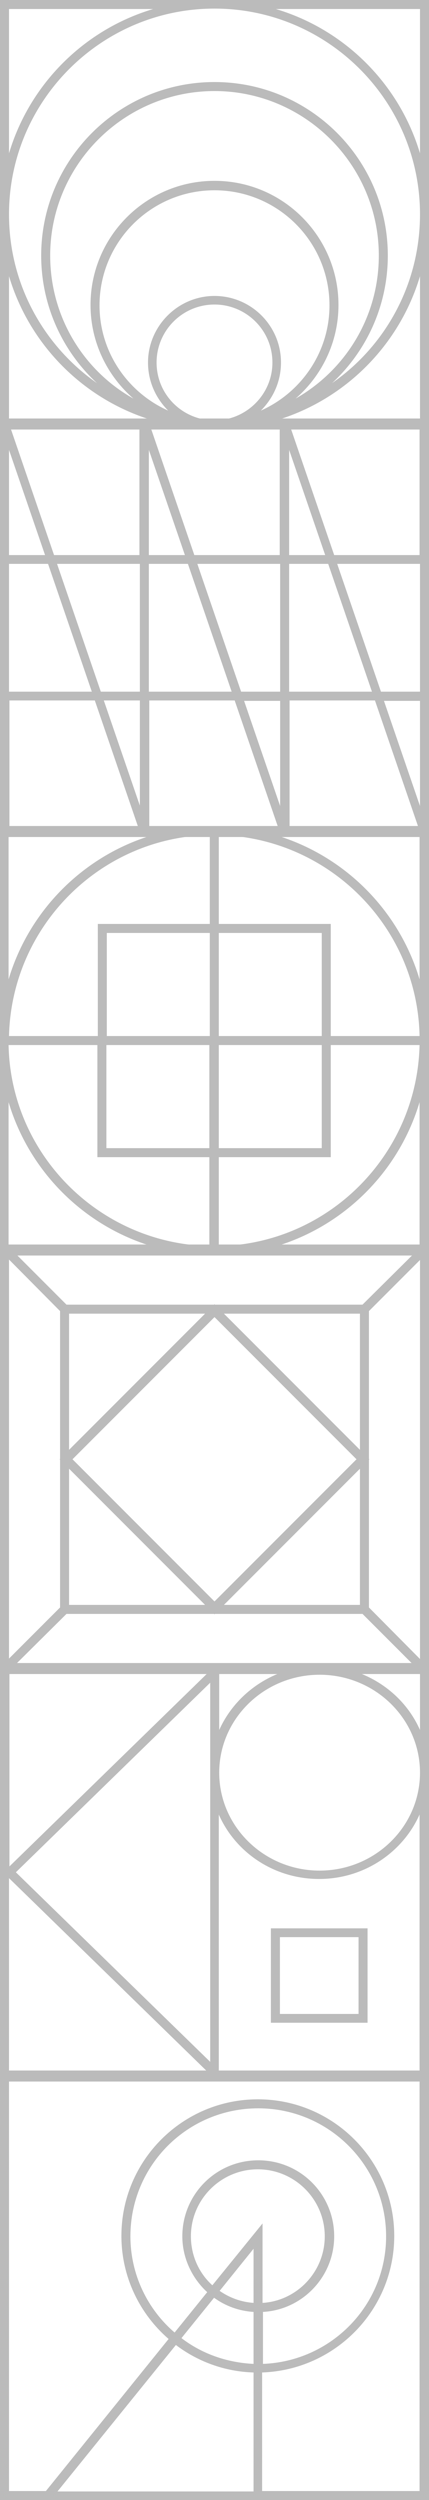 <svg width="39" height="227" viewBox="0 0 39 227" fill="none" xmlns="http://www.w3.org/2000/svg">
<path d="M19.89 75H0V94.89V114H19.89H39V94.89V75H19.89ZM19.071 83.892H8.892V94.071H0.819C1.053 84.087 9.126 76.014 19.071 75.819V83.892ZM29.25 94.071H19.89V84.711H29.25V94.071ZM9.672 94.89H19.032V104.25H9.672V94.89ZM19.89 94.89H29.25V104.25H19.89V94.89ZM19.071 94.071H9.711V84.711H19.071V94.071ZM8.853 94.89V105.069H19.032V113.142C9.048 112.908 0.975 104.835 0.78 94.89H8.853ZM19.89 105.069H30.069V94.89H38.142C37.908 104.874 29.835 112.947 19.89 113.142V105.069ZM30.069 94.071V83.892H19.89V75.819C29.874 76.053 37.947 84.126 38.142 94.071H30.069ZM0.78 75.819H13.884C7.605 77.691 2.652 82.644 0.78 88.923V75.819ZM0.78 113.181V100.077C2.652 106.356 7.605 111.309 13.884 113.181H0.78ZM25.038 113.181C31.317 111.309 36.27 106.356 38.142 100.077V113.181H25.038ZM25.038 75.819H38.142V88.923C36.27 82.644 31.317 77.691 25.038 75.819Z" fill="#BBBBBB"/>
<path d="M25.467 38H13.572H12.753H0V50.4V51.199V62.801V63.6V76H12.714H13.533H25.428H26.247H39V63.6V62.801V51.199V50.4V38H26.286H25.467ZM25.467 73.185L22.191 63.638H25.467V73.185ZM21.918 62.801L17.94 51.199H25.467V62.801H21.918ZM13.533 40.853L16.809 50.4H13.533V40.853ZM12.714 62.801H9.165L5.187 51.199H12.714V62.801V62.801ZM12.714 63.6V73.147L9.438 63.6H12.714ZM13.533 51.199H17.082L21.06 62.801H13.533V51.199ZM26.286 51.199H29.835L33.813 62.801H26.286V51.199V51.199ZM26.286 50.4V40.853L29.562 50.4H26.286ZM25.467 50.4H17.667L13.689 38.799H25.428V50.4H25.467ZM12.714 50.4H4.914L0.936 38.799H12.675V50.4H12.714ZM0.819 40.853L4.095 50.4H0.819V40.853ZM0.819 51.199H4.368L8.346 62.801H0.819V51.199V51.199ZM0.819 63.6H8.619L12.597 75.201H0.858V63.6H0.819ZM13.533 63.6H21.333L25.311 75.201H13.572V63.6H13.533ZM26.286 63.6H34.086L38.064 75.201H26.325V63.6H26.286ZM38.181 73.185L34.905 63.638H38.181V73.185ZM38.181 62.801H34.632L30.654 51.199H38.181V62.801V62.801ZM38.181 50.4H30.381L26.403 38.799H38.142V50.4H38.181Z" fill="#BBBBBB"/>
<path d="M0 152H39V113H0V152V152ZM32.721 131.642L20.358 119.279H32.721V131.642ZM32.721 133.358V145.721H20.358L32.721 133.358ZM19.5 145.409L6.591 132.5L19.5 119.591L32.409 132.5L19.5 145.409ZM6.279 131.642V119.279H18.642L6.279 131.642ZM18.642 145.721H6.279V133.358L18.642 145.721ZM6.045 146.54H19.461L19.5 146.579L19.539 146.54H32.955L37.596 151.181H1.365L6.045 146.54ZM33.54 145.955V132.539L33.579 132.5L33.54 132.461V119.045L38.181 114.404V150.635L33.54 145.955ZM32.955 118.46H19.539L19.5 118.421L19.461 118.46H6.045L1.404 113.819H37.635L32.955 118.46ZM5.46 119.045V132.461L5.421 132.5L5.46 132.539V145.955L0.819 150.596V114.365L5.46 119.045Z" fill="#BBBBBB"/>
<path d="M0 151V189H39V151H0ZM0.819 151.798H18.993L0.858 169.468V151.798H0.819ZM0.819 188.202V170.532L18.954 188.202H0.819ZM19.11 187.214L1.443 170L19.11 152.786V187.214ZM19.929 151.798H25.74C23.127 152.71 21.021 154.648 19.929 157.08V151.798ZM38.181 188.202H19.89V164.756C21.411 168.214 24.921 170.608 29.016 170.608C33.111 170.608 36.621 168.176 38.142 164.756V188.202H38.181ZM29.055 169.848C24.024 169.848 19.929 165.858 19.929 160.956C19.929 156.054 24.024 152.064 29.055 152.064C34.086 152.064 38.181 156.054 38.181 160.956C38.181 165.858 34.086 169.848 29.055 169.848ZM38.181 157.08C37.089 154.61 34.983 152.71 32.37 151.798H38.181V157.08Z" fill="#BBBBBB"/>
<path d="M24.626 183.662H33.415V175.09H24.626V183.662ZM25.447 175.89H32.595V182.862H25.447V175.89Z" fill="#BBBBBB"/>
<path d="M23.868 227L3.51 227L-1.70474e-06 227L0 188L39 188L39 227L23.868 227ZM23.049 215.417C20.397 215.339 17.94 214.403 15.99 212.921L5.226 226.22L23.049 226.22L23.049 215.417ZM11.856 203.054C11.856 206.525 13.416 209.684 15.873 211.79L18.837 208.124C17.472 206.876 16.575 205.043 16.575 203.054C16.575 199.232 19.656 196.151 23.478 196.151C27.3 196.151 30.381 199.232 30.381 203.054C30.381 206.72 27.495 209.723 23.907 209.918L23.907 214.637C30.108 214.403 35.1 209.333 35.1 203.054C35.1 196.658 29.913 191.432 23.478 191.432C17.043 191.432 11.856 196.619 11.856 203.054ZM23.868 201.884L23.868 209.099C27.027 208.904 29.523 206.252 29.523 203.054C29.523 199.7 26.793 196.97 23.439 196.97C20.085 196.97 17.355 199.7 17.355 203.054C17.355 204.809 18.096 206.408 19.305 207.5L23.868 201.884ZM19.968 208.007C20.865 208.631 21.918 209.021 23.049 209.099L23.049 204.185L19.968 208.007ZM23.049 209.918C21.723 209.84 20.475 209.372 19.461 208.631L16.497 212.297C18.33 213.701 20.592 214.52 23.049 214.637L23.049 209.918ZM38.181 188.819L0.819 188.819L0.819 226.181L4.173 226.181L15.327 212.375C12.714 210.113 11.037 206.759 11.037 203.015C11.037 196.151 16.614 190.613 23.439 190.613C30.303 190.613 35.841 196.19 35.841 203.015C35.841 209.723 30.498 215.183 23.829 215.417L23.829 226.181L38.142 226.181L38.142 188.819L38.181 188.819Z" fill="#BBBBBB"/>
<path d="M0 0V39H39V0H0ZM0.819 0.819H13.923C7.644 2.691 2.691 7.644 0.819 13.923V0.819ZM0.819 38.181V25.077C2.691 31.356 7.644 36.309 13.923 38.181H0.819ZM4.563 23.205C4.563 14.976 11.271 8.268 19.5 8.268C27.729 8.268 34.437 14.976 34.437 23.205C34.437 28.782 31.395 33.618 26.871 36.192C29.25 34.125 30.771 31.083 30.771 27.69C30.771 21.489 25.74 16.419 19.5 16.419C13.299 16.419 8.229 21.45 8.229 27.69C8.229 31.083 9.75 34.125 12.129 36.192C7.605 33.657 4.563 28.782 4.563 23.205ZM20.046 38.142C19.851 38.142 19.695 38.181 19.5 38.181C19.305 38.181 19.149 38.181 18.954 38.142C16.302 37.869 14.235 35.646 14.235 32.916C14.235 30.03 16.575 27.651 19.5 27.651C22.386 27.651 24.765 29.991 24.765 32.916C24.765 35.646 22.659 37.869 20.046 38.142ZM25.545 32.916C25.545 29.562 22.815 26.871 19.5 26.871C16.185 26.871 13.455 29.601 13.455 32.916C13.455 34.632 14.157 36.153 15.288 37.284C11.622 35.646 9.048 31.98 9.048 27.729C9.048 21.957 13.728 17.277 19.5 17.277C25.272 17.277 29.952 21.957 29.952 27.729C29.952 31.98 27.378 35.646 23.712 37.284C24.843 36.153 25.545 34.632 25.545 32.916ZM38.181 38.181H25.077C31.356 36.309 36.309 31.356 38.181 25.077V38.181V38.181ZM30.186 34.788C33.306 31.902 35.256 27.768 35.256 23.205C35.256 14.508 28.197 7.449 19.5 7.449C10.803 7.449 3.744 14.508 3.744 23.205C3.744 27.768 5.694 31.902 8.814 34.788C3.978 31.395 0.819 25.818 0.819 19.461C0.819 9.165 9.204 0.78 19.5 0.78C29.796 0.78 38.181 9.165 38.181 19.461C38.181 25.818 35.022 31.434 30.186 34.788ZM38.181 13.923C36.309 7.644 31.356 2.691 25.077 0.819H38.181V13.923V13.923Z" fill="#BBBBBB"/>
</svg>
